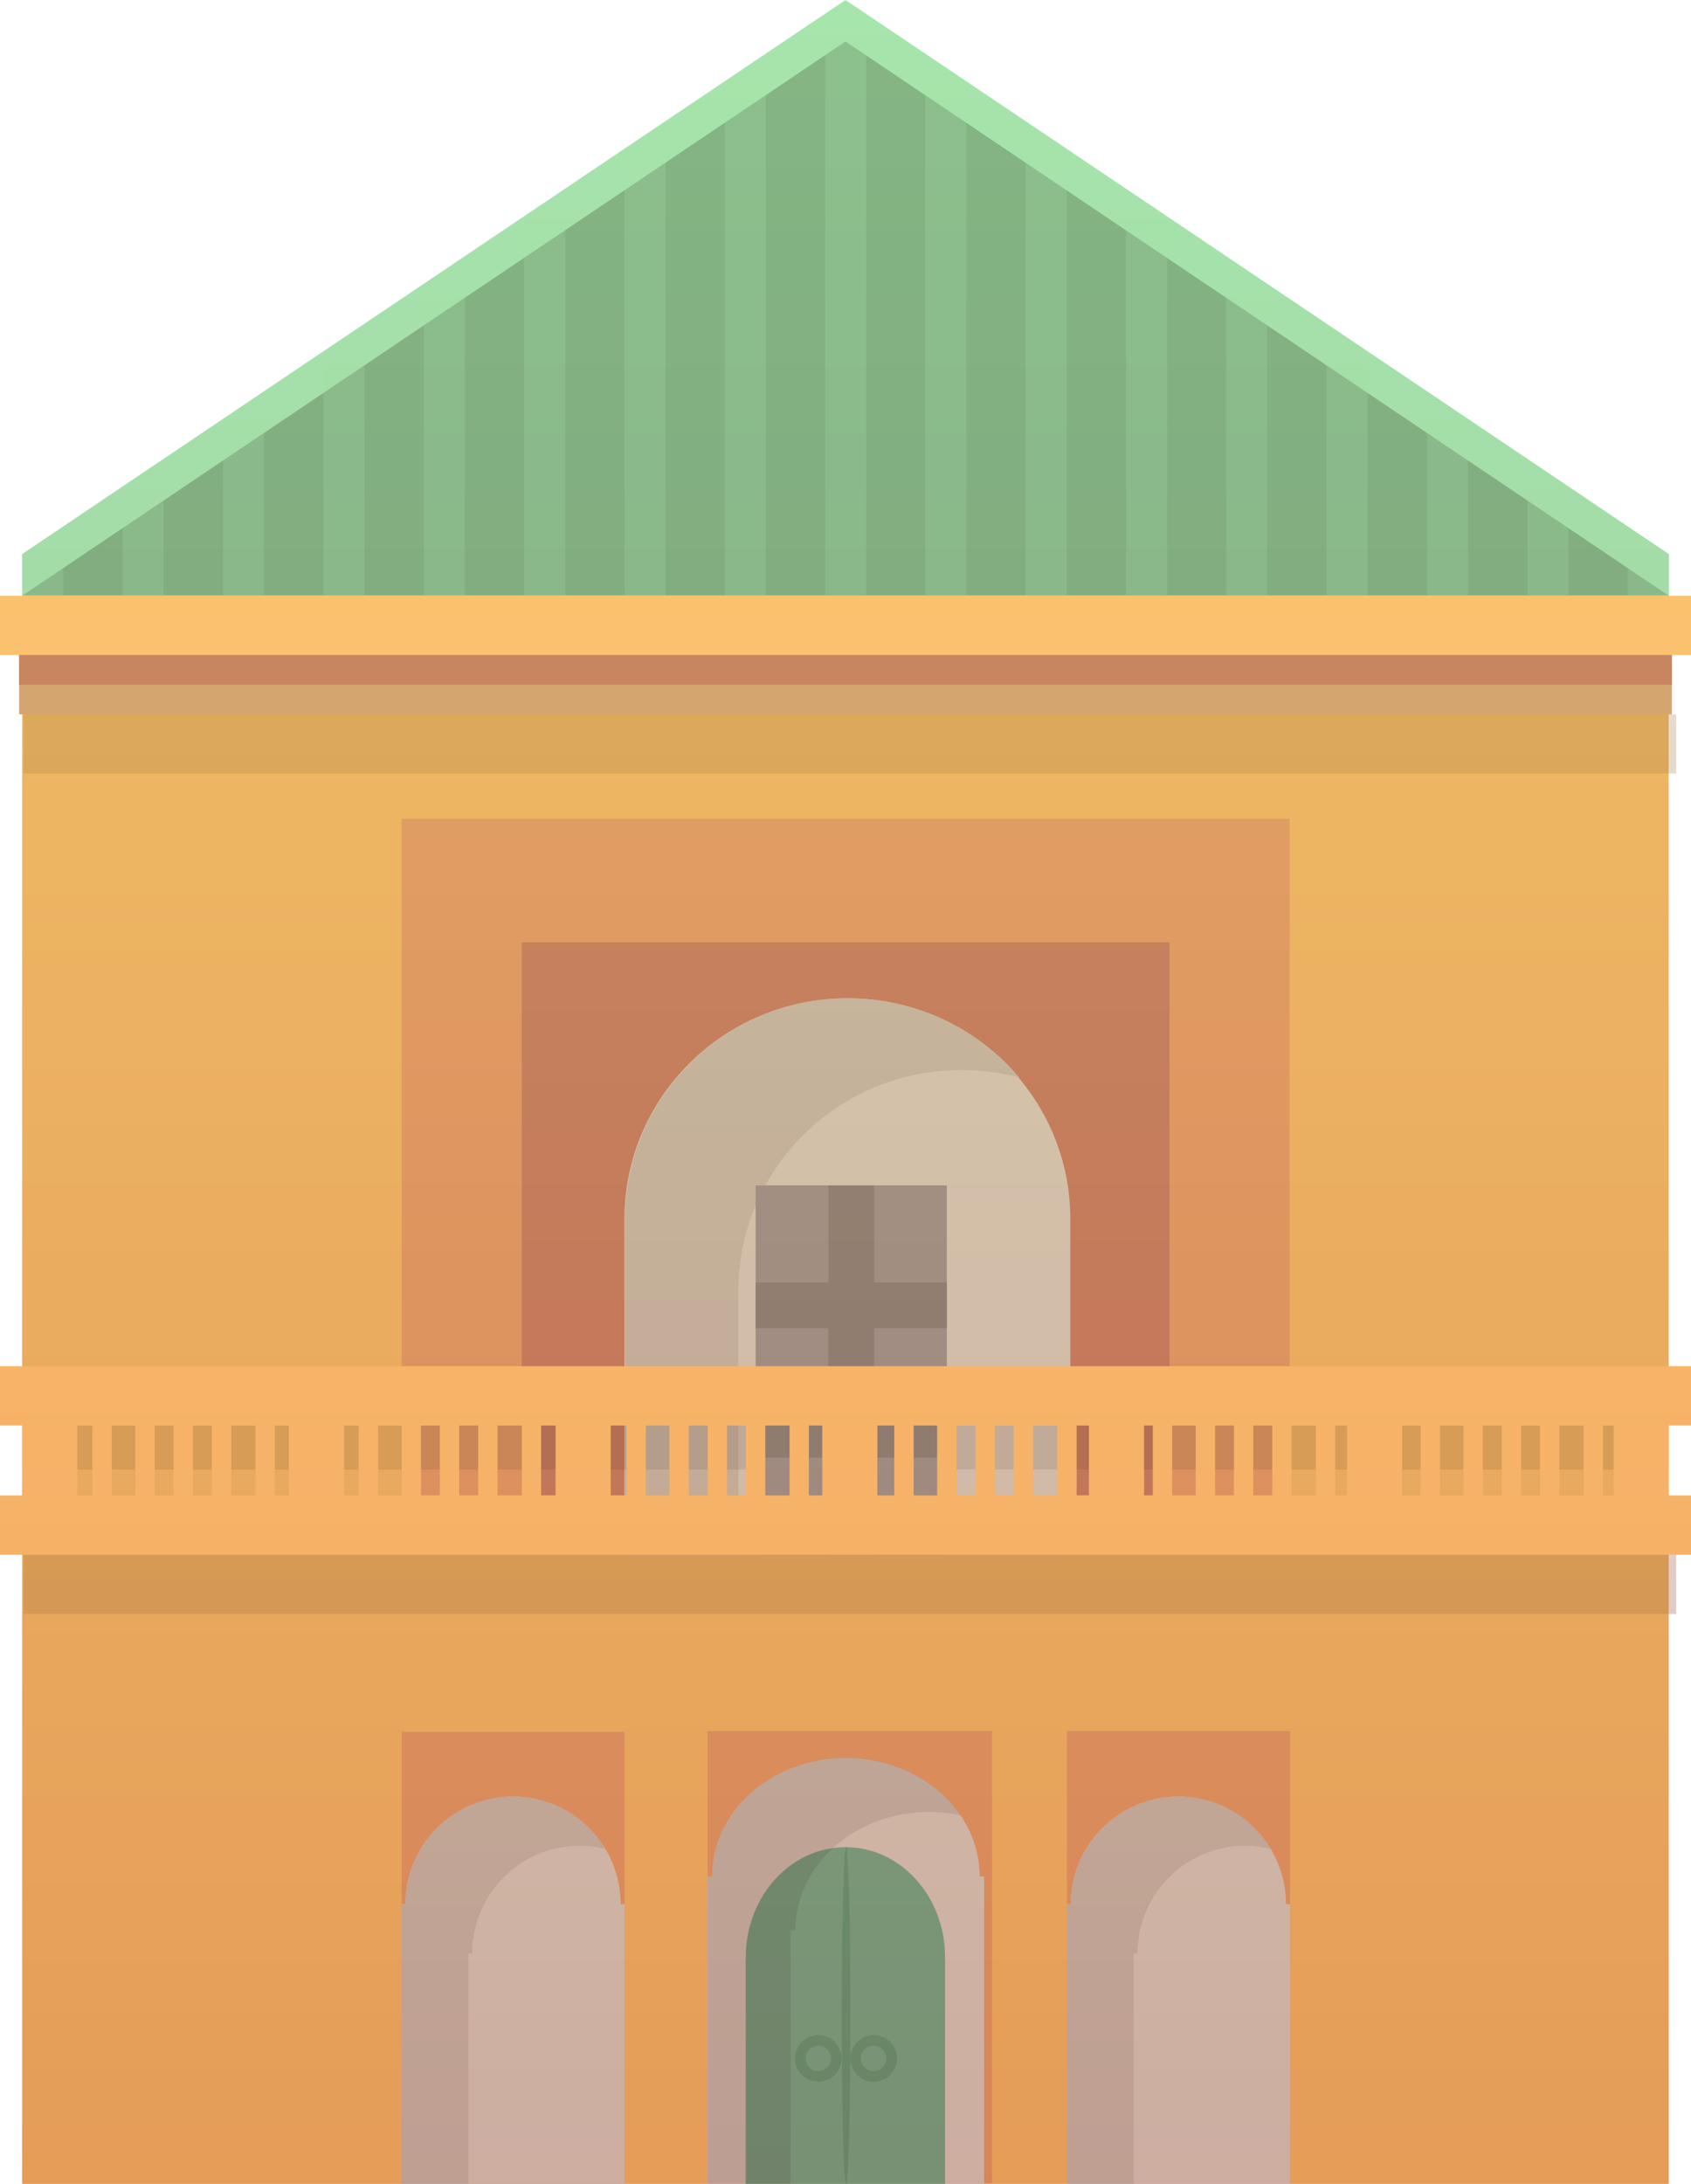<svg width="85.6" height="110.52" viewBox="0 0 85.6 110.52" xmlns="http://www.w3.org/2000/svg" xmlns:xlink="http://www.w3.org/1999/xlink" xml:space="preserve" overflow="hidden"><defs></defs><linearGradient x1="42.802" y1="110.52" x2="42.802" y2="0" gradientUnits="userSpaceOnUse" id="SVGID_1_"><stop offset="0" stop-color="#BC2A33"/><stop offset="0.36" stop-color="#D57251"/><stop offset="0.799" stop-color="#F2C573"/><stop offset="1" stop-color="#FDE681"/></linearGradient><g><path d="M84.48 30.13 1.12 30.13 42.8 1.93Z" fill="#66AA85"/><rect x="1.12" y="30.13" width="83.35" height="80.39" fill="#EFB962"/><path d="M1.12 30.15 42.8 2.1 42.8 0 1.12 28.04Z" fill="#91E5B6"/><path d="M84.48 30.15 42.8 2.1 42.8 0 84.48 28.04Z" fill="#91E5B6"/><rect x="41.77" y="1.93" width="2.08" height="28.19" fill="#91E5B6" opacity="0.25"/><rect x="36.69" y="4.13" width="2.08" height="26" fill="#91E5B6" opacity="0.25"/><rect x="31.61" y="7.79" width="2.08" height="22.34" fill="#91E5B6" opacity="0.25"/><rect x="26.53" y="11.22" width="2.08" height="18.91" fill="#91E5B6" opacity="0.25"/><rect x="21.45" y="14.53" width="2.08" height="15.6" fill="#91E5B6" opacity="0.25"/><rect x="16.37" y="18.07" width="2.08" height="12.05" fill="#91E5B6" opacity="0.25"/><rect x="20.33" y="41.44" width="44.95" height="34.24" fill="#CE7F63" opacity="0.5"/><rect x="26.41" y="47.69" width="32.79" height="27.99" fill="#BF7A5C"/><rect x="11.29" y="21.42" width="2.08" height="8.7" fill="#91E5B6" opacity="0.25"/><rect x="6.21" y="24.62" width="2.08" height="5.51" fill="#91E5B6" opacity="0.25"/><rect x="1.12" y="28.12" width="2.08" height="2" fill="#91E5B6" opacity="0.25"/><rect x="46.83" y="4.13" width="2.08" height="26" fill="#91E5B6" opacity="0.25" transform="matrix(-1 -1.22465e-16 1.22465e-16 -1 95.742 34.254)"/><rect x="51.91" y="7.79" width="2.08" height="22.34" fill="#91E5B6" opacity="0.25" transform="matrix(-1 -1.22465e-16 1.22465e-16 -1 105.905 37.916)"/><rect x="56.99" y="11.22" width="2.08" height="18.91" fill="#91E5B6" opacity="0.25" transform="matrix(-1 -1.22465e-16 1.22465e-16 -1 116.067 41.344)"/><rect x="62.08" y="14.53" width="2.08" height="15.6" fill="#91E5B6" opacity="0.25" transform="matrix(-1 -1.22465e-16 1.22465e-16 -1 126.23 44.651)"/><rect x="67.16" y="18.07" width="2.08" height="12.05" fill="#91E5B6" opacity="0.25" transform="matrix(-1 -1.22465e-16 1.22465e-16 -1 136.393 48.199)"/><rect x="72.24" y="21.42" width="2.08" height="8.7" fill="#91E5B6" opacity="0.25" transform="matrix(-1 -1.22465e-16 1.22465e-16 -1 146.555 51.549)"/><rect x="77.32" y="24.62" width="2.08" height="5.51" fill="#91E5B6" opacity="0.25" transform="matrix(-1 -1.22465e-16 1.22465e-16 -1 156.718 54.742)"/><rect x="82.4" y="28.12" width="2.08" height="2" fill="#91E5B6" opacity="0.25" transform="matrix(-1 -1.22465e-16 1.22465e-16 -1 166.88 58.248)"/><rect x="0" y="30.15" width="85.6" height="3" fill="#FFC46E"/><rect x="0.97" y="33.15" width="83.66" height="3" fill="#CEA36F"/><rect x="1.19" y="36.15" width="83.66" height="3" opacity="0.1"/><path d="M42.9 50.52C36.67 50.52 31.61 55.52 31.61 61.69L31.61 78.69 54.18 78.69 54.18 61.69C54.18 55.52 49.13 50.52 42.9 50.52Z" fill="#D1CEBD"/><path d="M37.38 65.31C37.38 59.15 42.43 54.15 48.67 54.15 49.68 54.15 50.67 54.28 51.6 54.53 49.53 52.08 46.42 50.52 42.94 50.52 36.71 50.52 31.65 55.52 31.65 61.69L31.65 78.69 37.38 78.69 37.38 65.31Z" fill="#BFBBAA"/><rect x="1.19" y="78.68" width="83.66" height="3" opacity="0.1"/><rect x="1.26" y="72.14" width="83.22" height="2.23" opacity="0.1"/><rect x="38.25" y="59.99" width="9.68" height="18.69" fill="#93928C"/><rect x="41.93" y="59.99" width="2.32" height="18.69" fill="#7F7E77"/><rect x="41.93" y="61.22" width="2.31" height="9.68" fill="#7F7E77" transform="matrix(-1.83697e-16 1 -1 -1.83697e-16 109.15 22.979)"/><rect x="41.93" y="67.77" width="2.32" height="9.68" fill="#7F7E77" transform="matrix(-1.83697e-16 1 -1 -1.83697e-16 115.694 29.523)"/><rect x="0" y="75.68" width="85.6" height="3" fill="#FFC46E"/><rect x="0" y="69.14" width="85.6" height="3" fill="#FFC46E"/><rect x="-0.56" y="72.71" width="6.16" height="2.79" fill="#FFC46E" transform="matrix(-1.83697e-16 1 -1 -1.83697e-16 76.626 71.582)"/><rect x="4.26" y="73.61" width="6.16" height="0.98" fill="#FFC46E" transform="matrix(-1.83697e-16 1 -1 -1.83697e-16 81.44 66.768)"/><rect x="2.09" y="73.61" width="6.16" height="0.98" fill="#FFC46E" transform="matrix(-1.83697e-16 1 -1 -1.83697e-16 79.268 68.94)"/><rect x="10.34" y="73.61" width="6.16" height="0.98" fill="#FFC46E" transform="matrix(-1.83697e-16 1 -1 -1.83697e-16 87.521 60.687)"/><rect x="6.2" y="73.61" width="6.16" height="0.98" fill="#FFC46E" transform="matrix(-1.83697e-16 1 -1 -1.83697e-16 83.377 64.831)"/><rect x="8.13" y="73.61" width="6.16" height="0.98" fill="#FFC46E" transform="matrix(-1.83697e-16 1 -1 -1.83697e-16 85.314 62.894)"/><rect x="17.74" y="73.61" width="6.16" height="0.98" fill="#FFC46E" transform="matrix(-1.83697e-16 1 -1 -1.83697e-16 94.921 53.288)"/><rect x="15.57" y="73.61" width="6.16" height="0.98" fill="#FFC46E" transform="matrix(-1.83697e-16 1 -1 -1.83697e-16 92.748 55.46)"/><rect x="23.82" y="73.61" width="6.16" height="0.98" fill="#FFC46E" transform="matrix(-1.83697e-16 1 -1 -1.83697e-16 101.001 47.207)"/><rect x="19.68" y="73.61" width="6.16" height="0.98" fill="#FFC46E" transform="matrix(-1.83697e-16 1 -1 -1.83697e-16 96.857 51.351)"/><rect x="21.61" y="73.61" width="6.16" height="0.98" fill="#FFC46E" transform="matrix(-1.83697e-16 1 -1 -1.83697e-16 98.795 49.413)"/><rect x="31.29" y="73.61" width="6.16" height="0.98" fill="#FFC46E" transform="matrix(-1.83697e-16 1 -1 -1.83697e-16 108.475 39.733)"/><rect x="29.12" y="73.61" width="6.16" height="0.98" fill="#FFC46E" transform="matrix(-1.83697e-16 1 -1 -1.83697e-16 106.304 41.904)"/><rect x="37.37" y="73.61" width="6.16" height="0.98" fill="#FFC46E" transform="matrix(-1.83697e-16 1 -1 -1.83697e-16 114.556 33.652)"/><rect x="33.23" y="73.61" width="6.16" height="0.98" fill="#FFC46E" transform="matrix(-1.83697e-16 1 -1 -1.83697e-16 110.412 37.796)"/><rect x="35.17" y="73.61" width="6.16" height="0.98" fill="#FFC46E" transform="matrix(-1.83697e-16 1 -1 -1.83697e-16 112.349 35.859)"/><rect x="44.85" y="73.61" width="6.16" height="0.98" fill="#FFC46E" transform="matrix(-1.83697e-16 1 -1 -1.83697e-16 122.03 26.178)"/><rect x="42.68" y="73.61" width="6.16" height="0.98" fill="#FFC46E" transform="matrix(-1.83697e-16 1 -1 -1.83697e-16 119.858 28.35)"/><rect x="50.93" y="73.61" width="6.16" height="0.98" fill="#FFC46E" transform="matrix(-1.83697e-16 1 -1 -1.83697e-16 128.111 20.097)"/><rect x="46.79" y="73.61" width="6.16" height="0.98" fill="#FFC46E" transform="matrix(-1.83697e-16 1 -1 -1.83697e-16 123.968 24.241)"/><rect x="48.72" y="73.61" width="6.16" height="0.98" fill="#FFC46E" transform="matrix(-1.83697e-16 1 -1 -1.83697e-16 125.904 22.304)"/><rect x="57.94" y="73.61" width="6.16" height="0.98" fill="#FFC46E" transform="matrix(-1.83697e-16 1 -1 -1.83697e-16 135.118 13.09)"/><rect x="55.76" y="73.61" width="6.16" height="0.98" fill="#FFC46E" transform="matrix(-1.83697e-16 1 -1 -1.83697e-16 132.946 15.262)"/><rect x="64.02" y="73.61" width="6.16" height="0.98" fill="#FFC46E" transform="matrix(-1.83697e-16 1 -1 -1.83697e-16 141.198 7.01)"/><rect x="59.87" y="73.61" width="6.16" height="0.98" fill="#FFC46E" transform="matrix(-1.83697e-16 1 -1 -1.83697e-16 137.054 11.154)"/><rect x="61.81" y="73.61" width="6.16" height="0.98" fill="#FFC46E" transform="matrix(-1.83697e-16 1 -1 -1.83697e-16 138.992 9.216)"/><rect x="71.49" y="73.61" width="6.16" height="0.98" fill="#FFC46E" transform="matrix(-1.83697e-16 1 -1 -1.83697e-16 148.673 -0.465)"/><rect x="69.32" y="73.61" width="6.16" height="0.98" fill="#FFC46E" transform="matrix(-1.83697e-16 1 -1 -1.83697e-16 146.501 1.707)"/><rect x="77.57" y="73.61" width="6.16" height="0.98" fill="#FFC46E" transform="matrix(-1.83697e-16 1 -1 -1.83697e-16 154.753 -6.545)"/><rect x="73.43" y="73.61" width="6.16" height="0.98" fill="#FFC46E" transform="matrix(-1.83697e-16 1 -1 -1.83697e-16 150.61 -2.402)"/><rect x="75.36" y="73.61" width="6.16" height="0.98" fill="#FFC46E" transform="matrix(-1.83697e-16 1 -1 -1.83697e-16 152.546 -4.338)"/><rect x="12.94" y="72.71" width="6.16" height="2.79" fill="#FFC46E" transform="matrix(-1.83697e-16 1 -1 -1.83697e-16 90.125 58.083)"/><rect x="26.44" y="72.71" width="6.16" height="2.79" fill="#FFC46E" transform="matrix(-1.83697e-16 1 -1 -1.83697e-16 103.624 44.584)"/><rect x="39.94" y="72.71" width="6.16" height="2.79" fill="#FFC46E" transform="matrix(-1.83697e-16 1 -1 -1.83697e-16 117.124 31.084)"/><rect x="53.44" y="72.71" width="6.16" height="2.79" fill="#FFC46E" transform="matrix(-1.83697e-16 1 -1 -1.83697e-16 130.623 17.585)"/><rect x="66.51" y="72.71" width="6.16" height="2.79" fill="#FFC46E" transform="matrix(-1.83697e-16 1 -1 -1.83697e-16 143.687 4.521)"/><rect x="80" y="72.71" width="6.16" height="2.79" fill="#FFC46E" transform="matrix(-1.83697e-16 1 -1 -1.83697e-16 157.186 -8.978)"/><rect x="0.97" y="33.15" width="83.66" height="1.5" fill="#BF7A5C"/><rect x="20.33" y="87.64" width="11.29" height="22.88" fill="#CE7F63" opacity="0.5"/><rect x="54.01" y="87.61" width="11.29" height="22.88" fill="#CE7F63" opacity="0.5"/><rect x="35.82" y="87.61" width="14.4" height="22.88" fill="#CE7F63" opacity="0.5"/><path d="M31.42 96.37C31.42 93.36 28.98 90.92 25.97 90.92 22.96 90.92 20.52 93.36 20.52 96.37L20.33 96.37 20.33 110.53 31.62 110.53 31.62 96.37 31.42 96.37Z" fill="#D1CEBD"/><path d="M23.71 98.86 23.9 98.86C23.9 95.85 26.34 93.41 29.35 93.41 29.79 93.41 30.22 93.47 30.64 93.57 29.69 91.98 27.95 90.92 25.97 90.92 22.96 90.92 20.52 93.36 20.52 96.37L20.33 96.37 20.33 110.53 23.71 110.53 23.71 98.86Z" fill="#BFBBAA"/><path d="M65.1 96.37C65.1 93.36 62.66 90.92 59.65 90.92 56.64 90.92 54.2 93.36 54.2 96.37L54.01 96.37 54.01 110.53 65.3 110.53 65.3 96.37 65.1 96.37Z" fill="#D1CEBD"/><path d="M57.39 98.86 57.58 98.86C57.58 95.85 60.02 93.41 63.03 93.41 63.48 93.41 63.91 93.47 64.32 93.57 63.37 91.98 61.63 90.92 59.65 90.92 56.64 90.92 54.2 93.36 54.2 96.37L54.01 96.37 54.01 110.53 57.39 110.53 57.39 98.86Z" fill="#BFBBAA"/><path d="M49.59 94.96C49.59 91.65 46.56 88.96 42.82 88.96 39.08 88.96 36.05 91.64 36.05 94.96L35.81 94.96 35.81 110.52 49.82 110.52 49.82 94.96 49.59 94.96Z" fill="#D1CEBD"/><path d="M42.8 93.48C40.01 93.48 37.75 95.98 37.75 99.06L37.75 110.52 47.84 110.52 47.84 99.06C47.85 95.98 45.59 93.48 42.8 93.48Z" fill="#66AA85"/><path d="M40.02 97.7 40.26 97.7C40.26 94.39 43.29 91.7 47.03 91.7 47.58 91.7 48.12 91.76 48.63 91.87 47.45 90.13 45.3 88.95 42.83 88.95 39.09 88.95 36.06 91.63 36.06 94.95L35.82 94.95 35.82 110.51 40.02 110.51 40.02 97.7Z" opacity="0.1"/><path d="M40.24 104.17C40.24 103.52 40.77 102.99 41.42 102.99 42.07 102.99 42.6 103.52 42.6 104.17 42.6 104.82 42.07 105.35 41.42 105.35 40.77 105.35 40.24 104.83 40.24 104.17Z" fill="#549B72"/><path d="M43.05 104.17C43.05 103.52 43.58 102.99 44.23 102.99 44.88 102.99 45.41 103.52 45.41 104.17 45.41 104.82 44.88 105.35 44.23 105.35 43.57 105.35 43.05 104.83 43.05 104.17Z" fill="#549B72"/><path d="M40.78 104.17C40.78 103.81 41.07 103.53 41.42 103.53 41.78 103.53 42.07 103.82 42.07 104.17 42.07 104.53 41.78 104.81 41.42 104.81 41.06 104.82 40.78 104.53 40.78 104.17Z" fill="#66AA85"/><path d="M43.58 104.17C43.58 103.81 43.87 103.53 44.22 103.53 44.58 103.53 44.86 103.82 44.86 104.17 44.86 104.53 44.57 104.81 44.22 104.81 43.87 104.82 43.58 104.53 43.58 104.17Z" fill="#66AA85"/><path d="M43.05 102C43.05 106.7 42.95 110.52 42.83 110.52 42.71 110.52 42.61 106.71 42.61 102 42.61 97.3 42.71 93.48 42.83 93.48 42.95 93.49 43.05 97.3 43.05 102Z" fill="#549B72"/></g><path d="M84.63 33.15 85.6 33.15 85.6 30.15 84.48 30.15 84.48 30.13 84.48 28.12 84.48 28.04 79.4 24.63 79.4 24.62 79.38 24.62 42.8 0 6.22 24.62 6.21 24.62 6.21 24.63 1.12 28.04 1.12 28.12 1.12 30.13 1.12 30.15 0 30.15 0 33.15 0.97 33.15 0.97 34.65 0.97 36.15 1.12 36.15 1.12 69.14 0 69.14 0 72.14 1.12 72.14 1.12 75.68 0 75.68 0 78.68 1.12 78.68 1.12 110.52 20.33 110.52 20.33 110.52 23.71 110.52 31.61 110.52 31.61 110.52 35.82 110.52 35.82 110.52 37.76 110.52 40.02 110.52 47.85 110.52 49.83 110.52 49.83 110.52 54.01 110.52 54.01 110.52 57.39 110.52 65.29 110.52 65.29 110.52 84.48 110.52 84.48 81.68 84.85 81.68 84.85 78.68 85.6 78.68 85.6 75.68 84.48 75.68 84.48 74.37 84.48 72.14 85.6 72.14 85.6 69.14 84.48 69.14 84.48 39.14 84.85 39.14 84.85 36.15 84.63 36.15 84.63 34.65Z" fill="url(#SVGID_1_)" opacity="0.2"/></svg>